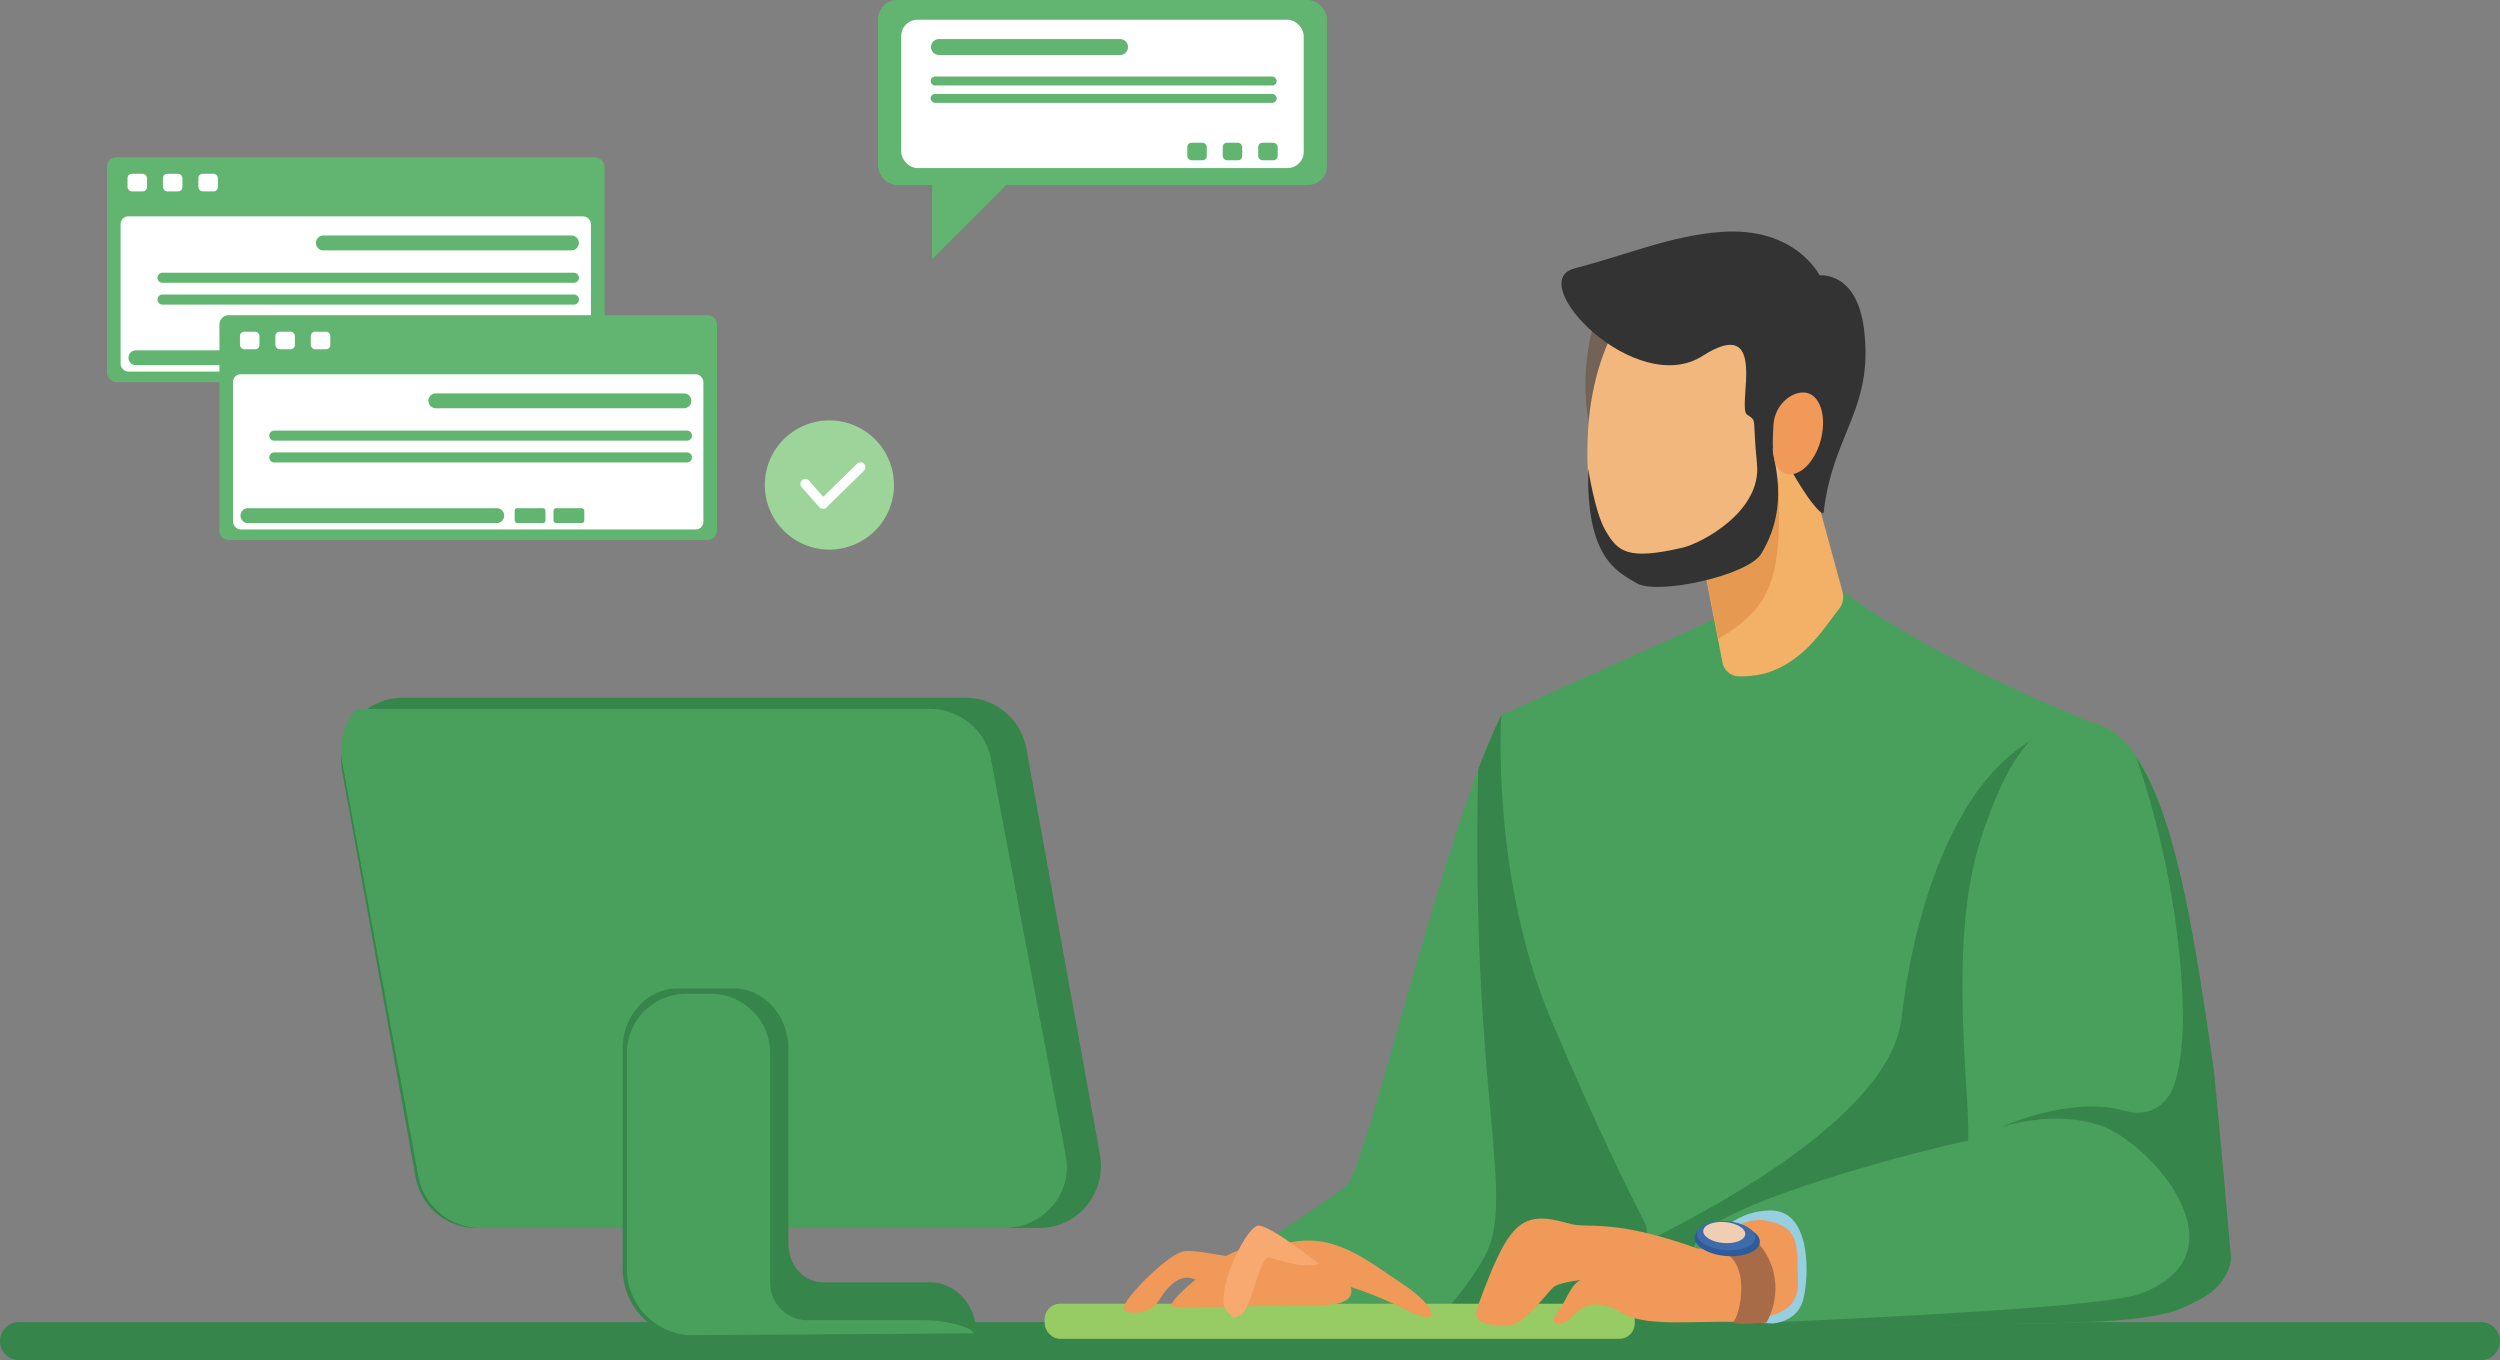 <svg xmlns="http://www.w3.org/2000/svg" viewBox="0 0 1220.29 663.89"><rect x="0" y="0" width="1220.29" height="663.89" fill="#808080" stroke="none"/><defs><style>.cls-1{fill:#49a05c;}.cls-2{fill:#36854b;}.cls-3{fill:#736357;}.cls-4{fill:#f3b168;}.cls-5{fill:#e59951;}.cls-6{fill:#f2b77c;}.cls-7{fill:#96cfe0;}.cls-8{fill:#97cb64;}.cls-9{fill:#f09959;}.cls-10{fill:#a86b48;}.cls-11{fill:#2e5b9a;}.cls-12{fill:#3e6bab;}.cls-13{fill:#f0ceb4;}.cls-14{fill:#f7a96f;}.cls-15{fill:#333;}.cls-16{fill:#62b570;}.cls-17{fill:#fff;}.cls-18{fill:#9cd499;}</style></defs><title>Asset 2v hue</title><g id="Layer_2" data-name="Layer 2"><g id="Слой_1" data-name="Слой 1"><path class="cls-1" d="M732.83,349c-29.15,59.17-65.69,220.84-75.66,229.7s-67.55,43.19-77.51,59.8-5.54,11.07-1.11,12.18,254.69,2.21,254.69,2.21-28.79-171.64-32.11-172.75S732.83,349,732.83,349Z"/><path class="cls-2" d="M691.39,652.13c46,.32,94.46.58,121.16.71L776,434.21C756.5,396.41,732.83,349,732.83,349c-3.68,7.46-7.47,16.55-11.31,26.75C717.73,540,741.38,586,723.61,615.28,709.75,638.12,697.1,648.33,691.39,652.13Z"/><path class="cls-2" d="M1211,663.89H9.27a9.27,9.27,0,1,1,0-18.54H1211a9.27,9.27,0,0,1,0,18.54Z"/><path class="cls-1" d="M886.31,277.63c41.56,38.37,134.09,74.75,134.09,74.75s14.06,129.89,4.46,203.43-4.26,88.46-4.26,88.46H829.82s-25.61-35.53-72.48-146C727.5,427.91,732.83,349,732.83,349L849,296.81Z"/><path class="cls-2" d="M829.82,644.27H1020.6s-5.33-14.92,4.26-88.46c7.9-60.56-.23-159.31-3.35-192.3l-17.35-7.43c-43.56,12.55-68.66,77.52-76,141-4.94,42.48-75.32,84.3-121.36,107.33C821.88,633.25,829.82,644.27,829.82,644.27Z"/><path class="cls-3" d="M783.05,144.31c-23,51.23,4.6,98.67,3.76,96.67s34.81-86.48,34.81-86.48Z"/><path class="cls-4" d="M870.19,182.19,899.36,288.8a9.67,9.67,0,0,1-1.84,8.63c-6.85,8.43-16.59,25.77-36.24,31.33A48.5,48.5,0,0,1,849,330.14a8.33,8.33,0,0,1-8.22-6.74L821.19,222.29Z"/><path class="cls-5" d="M864.63,191.1,854,195.47l-32.77,26.82,17.59,89.64C868.62,293.33,873,280.78,864.63,191.1Z"/><path class="cls-6" d="M869.12,229.35c-6.45,35.07-32.7,58.79-58.61,53s-38.28-28.52-35.24-74c2.39-35.7,20-74.51,45.91-68.7S875.58,194.28,869.12,229.35Z"/><path class="cls-1" d="M1020.4,352.38c38.6,8.72,45.77,87.12,58.32,169.81,1.45,9.52,8.86,90.07,8.86,90.07a24.65,24.65,0,0,1-14,22.15c-12.61,6.31-17.71,11.07-90.8,11.81-70.2.71-160.7-2.21-160.7-2.21s-.8-26.12,6.39-38.89c10.83-19.19,121.82-46.75,132.16-48.23,1.47-20.67-10.19-95.47,5.9-146.18,11.08-34.88,23-53.16,37.9-57.93A30,30,0,0,1,1020.4,352.38Z"/><path class="cls-2" d="M861.74,645.6c34.6.52,82.09,1,121,.62,73.09-.74,78.19-5.5,90.8-11.81,14.77-7.38,15.51-19.93,15.51-19.93s-7.46-85.72-8.86-95.24c-8.12-55.37-16.9-118.74-37.32-149.32,19.2,56.27,22.29,103.74,22.63,124,.18,10.27-.77,24.33-3.77,34.16-3.32,10.89-11.81,17.72-25.1,14-26.58-7.38-59.8,8.13-59.8,8.13s25.1-8.86,48.73-.74,72.35,62,19.19,82C1028.49,637.56,931.07,642.53,861.74,645.6Z"/><path class="cls-7" d="M834.35,607.58s9.84-16.73,30-16.73,18.7,33,15.75,43.81S865.36,646,865.36,646l-43.31-2Z"/><rect class="cls-8" x="509.91" y="636.37" width="288.02" height="17.13" rx="7.49"/><path class="cls-9" d="M828.94,609.55c-42.33-15.25-53.44-9.51-63-12.3-23.63-6.89-29.53-1-44.79,40.85-3,8.34,5.9,8.86,14.76,8.86s19.69-17.23,23.14-19.2,12.79-3,12.79-3-3,0-7.38,8.86-9.84,12.31-3,12.31,7.87-11.32,20.67-8.86,7.87,8.86,39.87,8.36,56.13,0,55.61-19.19c-.49-18.21,1.53-27.32-15.75-30.52C848.62,593.31,828.94,609.55,828.94,609.55Z"/><path class="cls-10" d="M829.49,609.55c28.3-3.2,20,32.06,17,35s15.76,1,15.76,1,8.79-14.14,1.41-30.39-22.15-17-22.15-17L829,605.12Z"/><path class="cls-11" d="M859,606.49c-.37,4.36-7.79,7.31-16.58,6.58s-15.63-4.88-15.26-9.25,7.79-7.31,16.58-6.58S859.41,602.12,859,606.49Z"/><path class="cls-12" d="M856.79,604.31c-.33,3.91-7,6.54-14.82,5.88s-14-4.35-13.63-8.25,7-6.54,14.82-5.88S857.12,600.41,856.79,604.31Z"/><path class="cls-13" d="M851.88,602.5c-.23,2.81-5,4.71-10.66,4.24s-10.05-3.14-9.82-6,5-4.7,10.67-4.23S852.12,599.69,851.88,602.5Z"/><path class="cls-2" d="M507.41,599.41H232.35a30.09,30.09,0,0,1-29.48-24.91L167,376.48c-3.38-18.67,10.76-35.89,29.49-35.89H471.54A30.11,30.11,0,0,1,501,365.5l35.87,198C540.28,582.19,526.14,599.41,507.41,599.41Z"/><path class="cls-1" d="M520.26,564.26,483.65,370.34C481,356.21,468.32,346,453.55,346H174a30.89,30.89,0,0,0-7,25.85L204.15,574a31,31,0,0,0,30.52,25.43h255.5C509.28,599.41,523.72,582.55,520.26,564.26Z"/><path class="cls-2" d="M453.94,625.92H401.72c-9.31,0-16.86-8.29-16.86-18.52V511.93c0-16.28-12-29.48-26.84-29.48H330.75c-14.82,0-26.84,13.2-26.84,29.48V618.84c0,18.29,13.55,33.08,30.19,33l142.5-1C476.6,637.07,466.46,625.92,453.94,625.92Z"/><path class="cls-1" d="M306,514.07V619.35a32.45,32.45,0,0,0,30.09,32.36l139.08-.87c0-2.28-11-6.43-24.52-6.43H394.15a18.24,18.24,0,0,1-18.24-18.24V514.07a29,29,0,0,0-29-29H335A29,29,0,0,0,306,514.07Z"/><path class="cls-9" d="M597.09,613.79c21-11.68,46.71-7.78,56,3.89S664,637.14,643,637.14s-63,1.56-70.06.78S597.09,613.79,597.09,613.79Z"/><path class="cls-9" d="M628.23,606.79c22.58-5.45,38,7.68,56.83,20.23,16.34,10.9,19.63,21.5,1.55,12.46-26.46-13.23-42-14.79-42-14.79Z"/><path class="cls-9" d="M607.67,613.72c-11.4,0-21.35-3.64-29.4-3s-33.53,26.83-29.51,28.84a8,8,0,0,0,.94.4A13.73,13.73,0,0,0,566,634.28c3.61-5.79,9.47-12.52,16.3-10.11a72.53,72.53,0,0,0,23.37,3.63Z"/><path class="cls-14" d="M601,641.81c-11.68-4.67,7-43.59,13.23-43.59s29.58,18.69,29.58,18.69-5.49,3.09-24.13-3.12c-4.67-1.56-8.56,24.91-14,28S601,641.81,601,641.81Z"/><path class="cls-15" d="M775.25,228.8c-1.08,42.86,13.52,50.11,23.74,55.93s54.21-3.8,60.67-14.4c16.52-27.12,2.62-52.4,6.31-52s7.08,10.94,16.72,24.64c.89,1.28,7.15,9.74,7.48,6.93,4.48-38.38,24.46-50.3,19.7-89.12-3.51-28.62-21.67-26.35-21.67-26.35s-11.72-23.94-48.2-21.22C815.56,115,793.77,124.53,768.58,131s29.8,63.59,62.48,42.72,16.55,25.1,21.7,28.66,2.48.47,4.85,24-27.5,38.87-36.06,40.88c-27.37,6.44-31.95,1.93-37.94-8.38C778.41,250,775.25,228.8,775.25,228.8Z"/><path class="cls-9" d="M888.54,215.53c-3.14,10.8-10.81,17.78-17.14,15.59s-6.51-11-5.77-23.54c.67-11.32,10.81-17.77,17.14-15.58S891.68,204.73,888.54,215.53Z"/><rect class="cls-16" x="52.23" y="76.78" width="242.86" height="109.75" rx="4.6"/><rect class="cls-17" x="58.87" y="105.61" width="229.58" height="75.77" rx="3.72"/><rect class="cls-17" x="62.25" y="84.85" width="9.51" height="8.56" rx="2.06"/><rect class="cls-17" x="79.54" y="84.85" width="9.51" height="8.56" rx="2.06"/><rect class="cls-17" x="96.84" y="84.85" width="9.51" height="8.56" rx="2.06"/><path class="cls-16" d="M279.11,122.22H157.67a3.64,3.64,0,0,1,0-7.27H279.11a3.64,3.64,0,0,1,0,7.27Z"/><path class="cls-16" d="M187.77,178.26H66.34a3.63,3.63,0,0,1,0-7.26H187.77a3.63,3.63,0,1,1,0,7.26Z"/><rect class="cls-16" x="196.34" y="171" width="15.05" height="7.27" rx="1.24"/><rect class="cls-16" x="215.28" y="171" width="15.05" height="7.27" rx="1.24"/><path class="cls-16" d="M280.28,138.05H79.18a2.47,2.47,0,0,1,0-4.93h201.1a2.47,2.47,0,0,1,0,4.93Z"/><path class="cls-16" d="M280.28,148.68H79.18a2.47,2.47,0,0,1,0-4.93h201.1a2.47,2.47,0,0,1,0,4.93Z"/><path class="cls-16" d="M111.71,153.84H345.36a4.6,4.6,0,0,1,4.6,4.6V259a4.61,4.61,0,0,1-4.61,4.61H111.71a4.61,4.61,0,0,1-4.61-4.61V158.44A4.61,4.61,0,0,1,111.71,153.84Z"/><rect class="cls-17" x="113.75" y="182.67" width="229.58" height="75.77" rx="3.72"/><rect class="cls-17" x="117.12" y="161.91" width="9.51" height="8.56" rx="2.06"/><rect class="cls-17" x="134.42" y="161.91" width="9.51" height="8.56" rx="2.06"/><rect class="cls-17" x="151.72" y="161.91" width="9.52" height="8.56" rx="2.06"/><path class="cls-16" d="M334,199.28H212.55a3.64,3.64,0,0,1,0-7.27H334a3.64,3.64,0,0,1,0,7.27Z"/><path class="cls-16" d="M242.65,255.33H121.22a3.64,3.64,0,1,1,0-7.27H242.65a3.64,3.64,0,0,1,0,7.27Z"/><rect class="cls-16" x="251.21" y="248.06" width="15.05" height="7.27" rx="1.24"/><rect class="cls-16" x="270.16" y="248.06" width="15.05" height="7.27" rx="1.24"/><path class="cls-16" d="M335.15,215.11H134.06a2.47,2.47,0,1,1,0-4.93H335.15a2.47,2.47,0,1,1,0,4.93Z"/><path class="cls-16" d="M335.15,225.75H134.06a2.47,2.47,0,1,1,0-4.93H335.15a2.47,2.47,0,1,1,0,4.93Z"/><path class="cls-18" d="M436.37,236.74a31.53,31.53,0,1,1-31.53-31.53A31.53,31.53,0,0,1,436.37,236.74Z"/><path class="cls-17" d="M401.71,248.38h-.08a2.42,2.42,0,0,1-1.72-.81l-8.56-9.73a2.4,2.4,0,1,1,3.6-3.17l6.89,7.83,16.49-16.13a2.4,2.4,0,0,1,3.36,3.43l-18.3,17.9A2.39,2.39,0,0,1,401.71,248.38Z"/><rect class="cls-16" x="428.57" width="219.13" height="90.3" rx="9.34"/><path class="cls-16" d="M455,76.67v49.82l57.41-57.4S456.2,76.67,455,76.67Z"/><rect class="cls-17" x="439.9" y="9.64" width="196.46" height="72.39" rx="7.92"/><path class="cls-16" d="M546.89,26.86H458.15a3.9,3.9,0,0,1,0-7.79h88.74a3.9,3.9,0,0,1,0,7.79Z"/><rect class="cls-16" x="454.26" y="37.36" width="168.92" height="4.37" rx="2.16"/><rect class="cls-16" x="454.26" y="45.84" width="168.92" height="4.37" rx="2.16"/><rect class="cls-16" x="579.54" y="69.67" width="9.51" height="8.56" rx="2.06"/><rect class="cls-16" x="596.84" y="69.67" width="9.51" height="8.56" rx="2.06"/><rect class="cls-16" x="614.14" y="69.67" width="9.51" height="8.56" rx="2.06"/></g></g></svg>